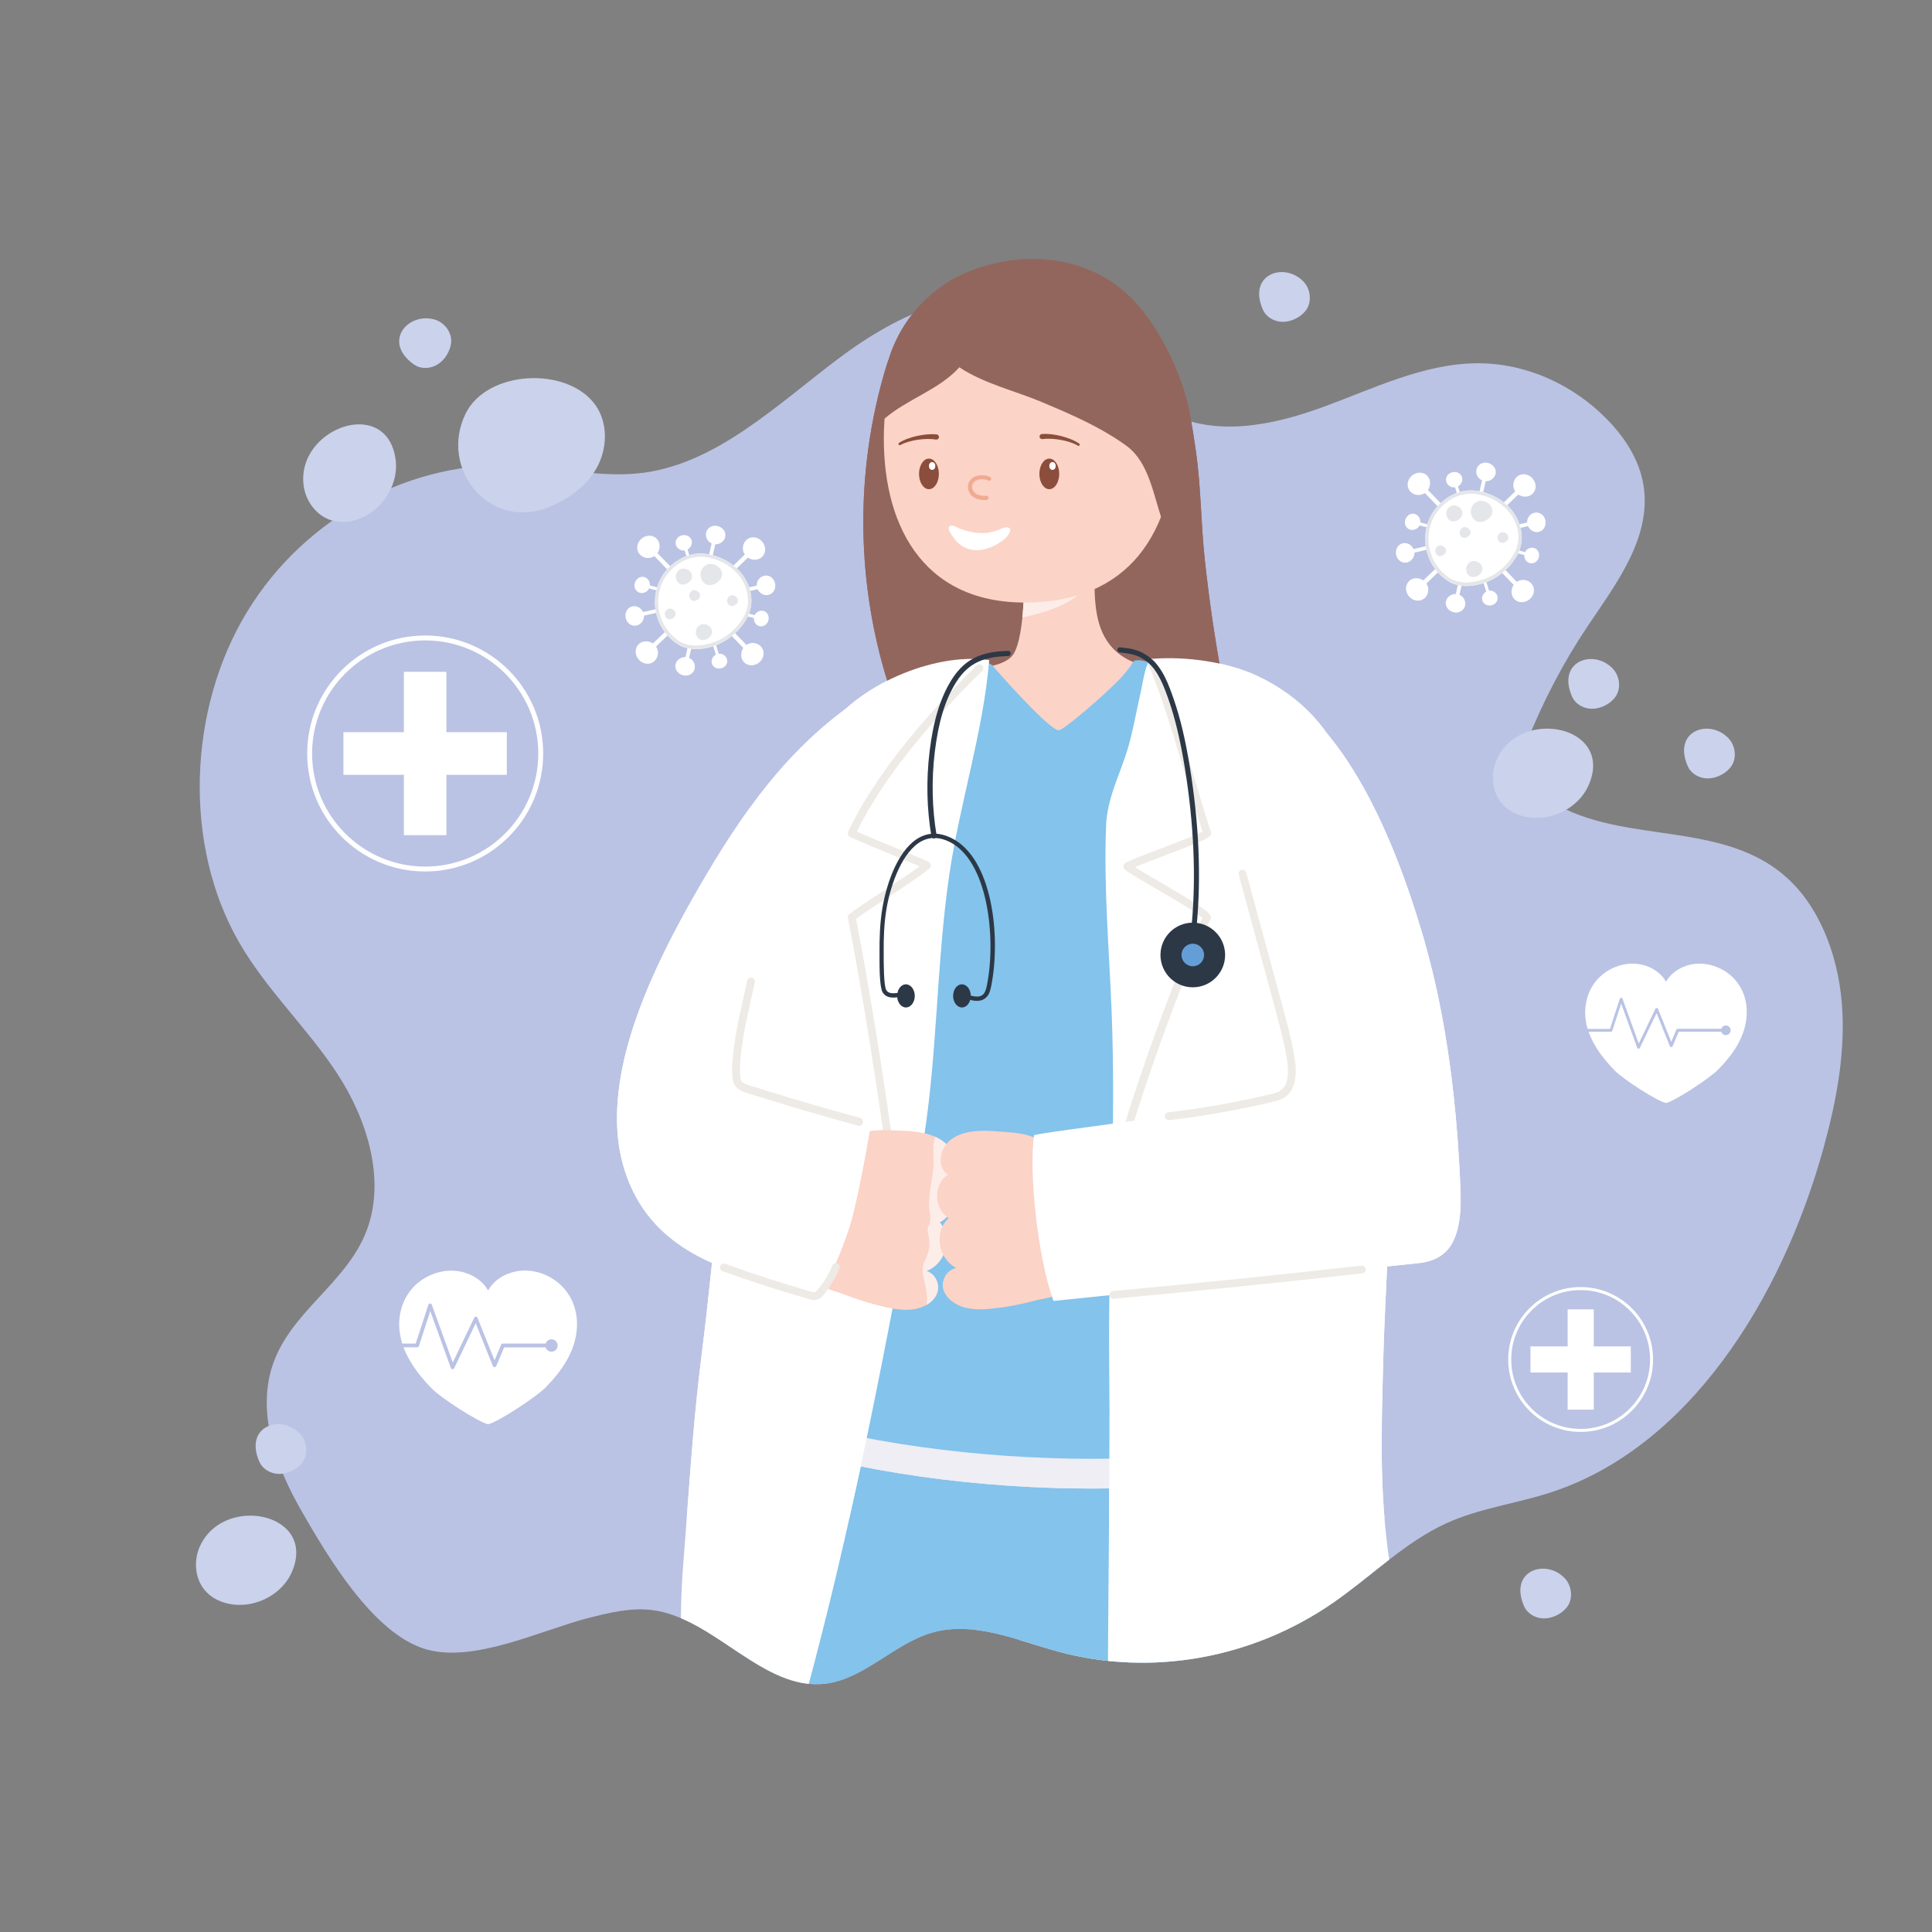 <?xml version="1.0" encoding="utf-8"?>
<!-- Generator: Adobe Illustrator 19.0.0, SVG Export Plug-In . SVG Version: 6.00 Build 0)  -->
<svg version="1.1" id="Capa_1" xmlns="http://www.w3.org/2000/svg" xmlns:xlink="http://www.w3.org/1999/xlink" x="0px" y="0px"
	 viewBox="0 0 2122 2122" style="enable-background:new 0 0 2122 2122;" xml:space="preserve">
<rect x="0" y="0" width="2122" height="2122" fill="#808080" stroke="none"/>
<style type="text/css">
	.st0{fill:#BAC3E4;}
	.st1{fill:#CAD2EC;}
	.st2{clip-path:url(#SVGID_2_);}
	.st3{fill:#93665D;}
	.st4{fill:#EEEAE5;}
	.st5{fill:#FBD3C7;}
	.st6{fill:#FDEDE8;}
	.st7{fill:#83C3EC;}
	.st8{fill:#EEEEF4;}
	.st9{fill:#FFFFFF;}
	.st10{fill:#2C3846;}
	.st11{fill:#649ED6;}
	.st12{fill:#F1AA91;}
	.st13{fill:#8B4E3C;}
	.st14{fill:none;stroke:#FFFFFF;stroke-width:5.394;stroke-linecap:round;stroke-linejoin:round;stroke-miterlimit:10;}
	.st15{fill:none;stroke:#FFFFFF;stroke-width:3.313;stroke-linecap:round;stroke-linejoin:round;stroke-miterlimit:10;}
	.st16{fill:none;stroke:#FFFFFF;stroke-width:4.774;stroke-linecap:round;stroke-linejoin:round;stroke-miterlimit:10;}
	.st17{fill:none;stroke:#FFFFFF;stroke-width:4.066;stroke-linecap:round;stroke-linejoin:round;stroke-miterlimit:10;}
	.st18{fill:none;stroke:#FFFFFF;stroke-width:3.256;stroke-linecap:round;stroke-linejoin:round;stroke-miterlimit:10;}
	.st19{fill:none;stroke:#FFFFFF;stroke-width:3.386;stroke-linecap:round;stroke-linejoin:round;stroke-miterlimit:10;}
	.st20{fill:#E4E6E9;}
</style>
<path class="st0" d="M330.3,1658c-26.8-46.9-48.2-104.9-31.3-157.3c19.1-59.4,80.5-90.1,103.2-147.8c22.3-56.9,0.8-124.2-32.1-174.2
	c-32.9-50-76.5-90.5-106.8-142.5c-62.8-107.8-56.7-258.1,8.2-364.4c64.9-106.3,182.3-166.2,296.8-160.7
	c46.4,2.3,92.7,14.3,138.8,8.1c80.2-10.8,145.6-73.8,212.6-124.5c67.1-50.7,153.1-91.6,226.6-54c51.3,26.3,84.5,85.7,135.8,112.2
	c53.1,27.4,115.4,14.4,170.9-5.8c55.5-20.3,110.6-47.7,169-48.1c52.8-0.4,105.4,22.5,144.2,62.7c18.5,19.2,34.4,43.3,38.9,71.2
	c9.2,57.3-29.9,108.1-61.1,154.5c-26.9,40.1-49.7,83.7-67.8,129.6c-3.5,9-7,18.8-5.1,28.4c1.9,10.1,9.2,17.7,16.7,23.7
	c77.7,63.1,195.7,27.2,271.9,92.4c38,32.5,58.6,86,63.2,139.4c4.5,53.4-5.6,107.1-19.6,158.4c-46.4,168.9-149.6,331.3-300.7,380.1
	c-37.8,12.2-77.7,17.1-114.1,33.7c-45.3,20.7-82.6,58.4-124.2,87.2c-88.7,61.4-199.4,81.2-300.7,54c-46.4-12.5-94-34.4-140.2-21
	c-41,11.9-74.1,50.5-116.2,55.9c-68.6,8.8-122.3-72.2-190.9-80.8c-23.7-3-47.5,3-70.7,8.9c-51.1,13.1-126.6,50.4-179.5,33.6
	C409.5,1793.2,360,1710.1,330.3,1658z"/>
<path class="st1" d="M399,466.3c-30.9-3-69.8,25.6-65.7,65.5c1.7,17,12.8,33.3,28.9,39.1c17.8,6.5,38.4-0.6,52.2-13.5
	c14.1-13.2,22.6-32.9,20.2-52.1C431.4,479.9,416.5,468,399,466.3z"/>
<path class="st1" d="M599.1,558.3c22.9-8.2,44.2-23,56.2-44.2c11.9-21.2,12.8-49.3-1.3-69.2c-30.6-42.9-119.2-38.7-142.7,9.6
	C482.4,514.1,536,581,599.1,558.3z"/>
<path class="st1" d="M477.1,350.9c-29.4-8.2-57.5,24.9-22.2,49.6c6.4,4.5,15.4,4.7,22.6,1.4c7.2-3.2,12.7-9.6,15.7-16.9
	c1.3-3.1,2.2-6.4,2.4-9.8C496,364.3,487.7,353.8,477.1,350.9z"/>
<path class="st1" d="M1734.4,811c-24.9-18.5-72.9-14.2-90.1,22.2c-7.3,15.5-6.2,35.1,4.5,48.4c11.9,14.7,33.2,19.3,51.7,15.4
	c18.9-4,36.3-16.5,44.2-34.2C1755.2,839.3,1748.5,821.5,1734.4,811z"/>
<path class="st1" d="M310,1675.4c-24.9-18.5-72.9-14.2-90.1,22.2c-7.3,15.5-6.2,35.1,4.5,48.4c11.9,14.7,33.2,19.3,51.7,15.4
	c18.9-4,36.3-16.5,44.2-34.2C330.8,1703.7,324.1,1685.9,310,1675.4z"/>
<path class="st1" d="M1898.5,810.9c-21-22.2-62.1-8.3-44.6,31c3.2,7.2,10.8,11.9,18.6,12.9c7.8,0.9,15.8-1.7,22.2-6.3
	c2.7-2,5.2-4.4,7.1-7.2C1907.8,832.1,1906.1,818.9,1898.5,810.9z"/>
<path class="st1" d="M1431.8,309.4c-21-22.2-62.1-8.3-44.6,31c3.2,7.2,10.8,11.9,18.6,12.9c7.8,0.9,15.8-1.7,22.2-6.3
	c2.7-2,5.2-4.4,7.1-7.2C1441,330.6,1439.3,317.4,1431.8,309.4z"/>
<path class="st1" d="M1718.7,1733.5c-21-22.2-62.1-8.3-44.6,31c3.2,7.2,10.8,11.9,18.6,12.9c7.8,0.9,15.8-1.7,22.2-6.3
	c2.7-2,5.2-4.4,7.1-7.2C1727.9,1754.8,1726.2,1741.5,1718.7,1733.5z"/>
<path class="st1" d="M329.6,1574.8c-21-22.2-62.1-8.3-44.6,31c3.2,7.2,10.8,11.9,18.6,12.9c7.8,0.9,15.8-1.7,22.2-6.3
	c2.7-2,5.2-4.4,7.1-7.2C338.8,1596,337.1,1582.8,329.6,1574.8z"/>
<path class="st1" d="M1771.4,734.4c-21-22.2-62.1-8.3-44.6,31c3.2,7.2,10.8,11.9,18.6,12.9c7.8,0.9,15.8-1.7,22.2-6.3
	c2.7-2,5.2-4.4,7.1-7.2C1780.7,755.6,1779,742.4,1771.4,734.4z"/>
<g>
	<defs>
		<path id="SVGID_1_" d="M330.3,1658c-26.8-46.9-48.2-104.9-31.3-157.3c19.1-59.4,80.5-90.1,103.2-147.8
			c22.3-56.9,0.8-124.2-32.1-174.2c-32.9-50-76.5-90.5-106.8-142.5c-62.8-107.8-56.7-258.1,8.2-364.4
			c64.9-106.3,182.3-166.2,296.8-160.7c46.4,2.3,92.7,14.3,138.8,8.1c80.2-10.8,145.6-73.8,212.6-124.5
			c67.1-50.7,153.1-91.6,226.6-54c51.3,26.3,84.5,85.7,135.8,112.2c53.1,27.4,115.4,14.4,170.9-5.8c55.5-20.3,110.6-47.7,169-48.1
			c52.8-0.4,105.4,22.5,144.2,62.7c18.5,19.2,34.4,43.3,38.9,71.2c9.2,57.3-29.9,108.1-61.1,154.5c-26.9,40.1-49.7,83.7-67.8,129.6
			c-3.5,9-7,18.8-5.1,28.4c1.9,10.1,9.2,17.7,16.7,23.7c77.7,63.1,195.7,27.2,271.9,92.4c38,32.5,58.6,86,63.2,139.4
			c4.5,53.4-5.6,107.1-19.6,158.4c-46.4,168.9-149.6,331.3-300.7,380.1c-37.8,12.2-77.7,17.1-114.1,33.7
			c-45.3,20.7-82.6,58.4-124.2,87.2c-88.7,61.4-199.4,81.2-300.7,54c-46.4-12.5-94-34.4-140.2-21c-41,11.9-74.1,50.5-116.2,55.9
			c-68.6,8.8-122.3-72.2-190.9-80.8c-23.7-3-47.5,3-70.7,8.9c-51.1,13.1-126.6,50.4-179.5,33.6C409.5,1793.2,360,1710.1,330.3,1658z
			"/>
	</defs>
	<clipPath id="SVGID_2_">
		<use xlink:href="#SVGID_1_"  style="overflow:visible;"/>
	</clipPath>
	<g class="st2">
		<g>
			<path class="st3" d="M973.5,402.1c6.8-22.3,27.8-37.4,48.8-47.4c14.4-6.8,29.7-12.1,45.5-13.6c14-1.3,28.1,0.2,42-1.5
				c13.3-1.6,26-6.2,38.9-9.6c17.4-4.6,35.3-7.5,53.3-7.5h19.4l9.5,3c11.6,3.7,25.8,24.9,33,34.3c10.1,13.1,18.9,27.3,26,42.2
				c14.3,30.1,18.9,61.1,23.6,93.5c5.7,39.5,5.5,80.5,9.9,120.4c4.5,41.2,10.4,82.3,17.8,123.1c0.6,3.3,1.2,6.5,1.8,9.8
				c0.9,4.9,1.7,10.5-1.5,14.3c-1.6,1.9-3.9,3-6.2,3.8c-14.2,5.3-25.1,0.2-38.8-0.9c-18-1.5-37.1,0.6-55.1,0.9
				c-35.9,0.6-71.8,1.1-107.7,1.7c-20.4,0.3-40.9,0.6-61.2-1.1c-31.4-2.7-62.6-10.3-94-7.4C939.9,645,938.2,518.1,973.5,402.1z"/>
		</g>
		<g>
			<path class="st4" d="M1262.2,2015.6c-10.9-95-28.8-188.8-65.3-276.7c-2.5-5.9-5.4-12.3-11.2-15c-9.4-4.6-20.2,2.9-27.3,10.5
				c-29.4,31.8-43.3,74.7-54.4,116.5c-6,22.6-12.9,86.8-19.8,164.6H1262.2z"/>
		</g>
		<g>
			<path class="st5" d="M1112.8,718.9c13.8-20,13.9-101.6,8.8-105.5l80.2-4.5c3,45.1-16.3,127.7,95.2,126.7c2,0,3.6,1.7,4.9,3.1
				c3.4,3.8,1.8,9.6-0.1,14.3c-15.3,36.8-61.7,95.6-98.9,109.9c-37.2,14.3-70.1,8.2-105.9-9.4c-23.1-11.3-37.3-53-55.3-71.2
				c-12.2-12.3-24.6-27-24.7-44.3C1041.2,734.4,1099,738.9,1112.8,718.9z"/>
		</g>
		<g>
			<g>
				<path class="st6" d="M1121.6,613.3l74.4-4.2c-0.2,10.4-0.6,20.7-1.1,31.1c0,0.5,0,0.9,0.1,1.4c-0.2,0.3-0.5,0.6-0.7,0.9
					c-7,10.8-20.3,19.1-32.7,24.2c-12.4,5.2-25.6,8.6-38.7,11.6C1125.9,649.1,1124.8,615.8,1121.6,613.3z"/>
			</g>
		</g>
		<g>
			<path class="st7" d="M1130.5,2015.6c10.6-75.8,20.9-145.2,26.6-172.2c13.4-63.8,27.1-127.5,41.3-190.8
				c10.4-46.5,21.1-93.1,32.2-138.1c6.4-25.9-10.1-51.8-36.2-57.1L848,1386.9c-10.4,69.7-18.4,136.1-26,202.8
				c-7.5,66.5-14.5,132.7-21.2,198.8c-6.6,66.1-12.9,132.1-19,198.3c-0.9,9.6-1.7,19.3-2.5,28.9H1130.5z"/>
		</g>
		<g>
			<path class="st7" d="M1524.1,2015.6c-11.3-210.9-16.9-422.4-26.5-633.2l-400.5,41.5l72.9,591.8H1524.1z"/>
		</g>
		<g>
			<g>
				<path class="st8" d="M812.9,1227.8c7.8-72.8,20.4-144.8,39.4-215.7c16.3-60.5,35.3-126.1,66-181c24.2-43.2,97.8-58.5,139.4-81.7
					c1.6-0.9,3.3,3,4.5,1.9c11.1-1.1,23.7-2.9,28.2,2.5c9.5,11.4,51,58.4,67,69.1c1.7,1.1,3.4,2.3,5.4,2.6
					c4.8,0.8,51.5-40.6,65.6-55.4c5.6-5.8,11.9-13.2,16-20.4c3.1-5.4,20.2,1.5,26.3,1.5c23,0.1,38.8-0.4,59.8,10.2
					c46.1,23.3,101.9,63.8,122.3,111.6c63.5,148,63.3,274.8,61,413.7c-0.2,14.2-12.8,307-18,308.6
					c-186.5,59.6-491.1,53.5-705.6-28.3c1,0,16.7-272.5,18.6-295.3C810,1257.1,811.4,1242.4,812.9,1227.8z"/>
			</g>
		</g>
		<g>
			<path class="st7" d="M812.9,1199.7c7.8-71.9,20.4-143.2,39.4-213.2c16.3-59.8,35.3-124.7,66-178.9
				c24.2-42.7,97.8-57.8,139.4-80.7c1.6-0.9,3.3,3,4.5,1.9c11.1-1.1,23.7-2.9,28.2,2.5c9.5,11.3,51,57.7,67,68.3
				c1.7,1.1,3.4,2.2,5.4,2.5c4.8,0.8,51.5-40.1,65.6-54.7c5.6-5.8,11.9-13,16-20.2c3.1-5.4,20.2,1.5,26.3,1.5
				c23,0.1,38.8-0.4,59.8,10c46.1,23,101.9,63.1,122.3,110.3c63.5,146.3,63.3,271.7,61,409c-0.2,14-12.8,303.5-18,305.1
				c-186.5,58.9-491.1,52.8-705.6-28c1,0,16.7-269.3,18.6-291.9C810,1228.6,811.4,1214.1,812.9,1199.7z"/>
		</g>
		<g>
			<path class="st9" d="M1218.2,1489.3c0.1,19.4,0.3,38.9,0.4,58.3c0,155.2-2.9,311.7-2.4,467.9h346.2
				c-9-101.9-17.1-185.3-33.2-280.5c-14.7-86.9-12.1-151.6-10.1-236.5c1.9-79.1,10.7-183.1,5.5-261.9c-2.2-34-4.5-68.1-6.7-102.1
				c-2.2-33.5-2.5-68.8-6.7-102.1c-8.3-64.8-14.1-122.9-31.9-181.5c-15-49.4-51.6-86.5-98.4-108.5c-33.7-15.8-79.6-21.6-114.5-18.8
				c-8,0.6-10.4,22.8-14,38.9c-4.2,18.4-8.6,43.3-14.2,61.4c-9.1,29.4-22.3,53-23.4,84c-2.5,67.8,3.3,133.6,6.1,202.1
				C1226.2,1244,1217.3,1355.4,1218.2,1489.3z"/>
		</g>
		<g>
			<path class="st9" d="M839.4,2015.6c46.3-143.3,82.1-290,112.8-437.3c21.5-102.9,40.6-206.3,59.4-309.7
				c18.3-100.9,16.1-206,31.1-308c11.7-79.7,37.1-155.7,43.8-235.5c-61.3-9-147.6,28.8-180.8,80.2c-23.4,36.3-35.3,78.6-48.1,119.4
				c-19.2,61.6-32.8,124.8-43.1,188.5c-20.2,124.6-28.2,250.8-44,376c-10.1,79.8-14.2,155.9-20.2,230.4c-4.7,57.8-0.9,114.4-6,171.8
				c-3.6,41.2-6.5,82.7-7.8,124.3H839.4z"/>
		</g>
		<g>
			<path class="st4" d="M987.1,1350.2c-2.2,0-4-1.6-4.2-3.8c-12.2-117.3-39.6-278.2-51.6-338.2c-0.3-1.6,0.3-3.2,1.5-4.2
				c6.2-4.9,20.5-14.3,35.7-24.3c15.2-10,32-21.1,41.6-28.2c-6.8-2.9-17.4-7.3-28.3-11.8c-18.7-7.7-40-16.5-48.2-20.5
				c-2.1-1-3-3.5-2-5.6c32.3-68.8,94.7-137.4,141.3-182.8c1.7-1.6,4.4-1.6,6,0.1c1.6,1.7,1.6,4.4-0.1,6
				c-45.2,44.1-105.4,110.1-137.7,176.5c9.7,4.4,27.7,11.8,43.9,18.5c16.1,6.6,30,12.4,35,14.8c1.3,0.6,2.2,1.8,2.4,3.2
				c0.2,1.4-0.3,2.8-1.4,3.8c-7.6,6.7-28.1,20.2-47.8,33.2c-13.5,8.9-26.3,17.3-33,22.3c12.3,62.1,39.2,220.5,51.2,336.4
				c0.2,2.3-1.5,4.4-3.8,4.7C987.3,1350.2,987.2,1350.2,987.1,1350.2z"/>
		</g>
		<g>
			<path class="st4" d="M1218.3,1325c-0.2,0-0.4,0-0.7-0.1c-2.3-0.4-3.9-2.5-3.6-4.9c12-76.9,79.3-257.3,106.6-311.9
				c-7.7-6.8-31-20.4-50.1-31.5c-15.7-9.2-29.3-17.1-35-21.5c-1-0.8-1.7-2.1-1.6-3.4c0-1.3,0.6-2.6,1.7-3.4
				c3.5-2.6,16.4-7.6,39-16.2c17.3-6.6,38.3-14.5,46.2-18.7c-7-21.9-13.3-43.3-19.5-64c-12.9-43.5-25.1-84.5-40.2-120.1
				c-0.9-2.2,0.1-4.7,2.2-5.6c2.2-0.9,4.7,0.1,5.6,2.3c15.3,36,27.6,77.3,40.6,121c6.4,21.7,13.1,44.1,20.5,67
				c0.6,1.7,0,3.6-1.5,4.7c-5.2,4-23.5,11.1-50.8,21.5c-10.9,4.1-23.7,9-31.1,12.2c6.8,4.4,17.3,10.5,28.3,16.9
				c28.5,16.6,49,28.8,54.3,35.4c1.1,1.3,1.2,3.1,0.5,4.6c-26.3,50.9-95.5,237.3-107.2,312.1C1222.2,1323.5,1220.4,1325,1218.3,1325
				z"/>
		</g>
		<g>
			<path class="st5" d="M1289.5,464.3c4.3-2.4,9.8,0,12.7,4.4c2.9,4.4,3.7,10.2,3.6,15.8c-0.1,11.5-3.6,23-9.7,32.2
				c-3,4.6-6.8,8.7-11.6,10.5c-0.3,0.1-0.7,0.2-0.9,0c-0.2-0.2-0.2-0.5-0.2-0.8c0.3-13.7,0.6-27.3,0.9-41L1289.5,464.3z"/>
		</g>
		<g>
			<path class="st5" d="M970.9,471.9c-3.1,102.2,41,189.9,154.6,189.9c116.1,0,162.7-78.1,165.7-180.3
				c3.1-102.2-66.2-187.2-154.6-189.9C1048.1,289,973.9,369.7,970.9,471.9z"/>
		</g>
		<g>
			<path class="st3" d="M1179.2,456.8c20.4,9.4,40.4,20,58.1,32.9c24.9,18.2,29.5,54.6,39.3,81.9c4-8.4,7.8-16.9,12-25.1
				c3.1-6.1,4.8-13.7,8.4-19.4c5.1-8.1,8.7-17.2,10.5-26.7c4.8-26.4-0.7-54.1-9.4-78.8c-13.8-39.5-38.5-84.6-73.5-109.5
				c-45.2-32.2-103.5-34.5-154.4-16.3c-6.6,2.3-12.9,5.1-19.1,8.3c-55.9,29.1-90,92.8-79.5,155.7c25.2-21.8,59.9-31.6,82.1-56.4
				c26.5,17.7,60,25.5,89.4,37.7C1154.9,446.1,1167.1,451.2,1179.2,456.8z"/>
		</g>
		<g>
			<g>
				<path class="st10" d="M985.5,1091.8c-0.9,6.9,2.7,13.4,8,14.6c5.3,1.1,10.2-3.6,11.1-10.5c0.9-6.9-2.7-13.4-8-14.6
					S986.4,1084.8,985.5,1091.8z"/>
			</g>
			<g>
				<path class="st10" d="M1047,1091.8c-0.9,6.9,2.7,13.4,8,14.6c5.3,1.1,10.2-3.6,11.1-10.5c0.9-6.9-2.7-13.4-8-14.6
					C1052.8,1080.1,1047.8,1084.8,1047,1091.8z"/>
			</g>
			<g>
				<path class="st10" d="M1311.8,1018.7c-0.1,0-0.2,0-0.3,0c-1.6-0.1-2.7-1.5-2.6-3.1c4.9-52.7,2.4-110.5-7.5-172
					c-4.9-30.1-10.5-53.7-17.6-74.3c-4.8-13.7-11.3-32.5-24-42.5c-9.6-7.6-17.3-8.8-30.1-10.2c-1.6-0.2-2.7-1.6-2.5-3.1
					c0.2-1.6,1.6-2.7,3.1-2.5c12,1.3,21.6,2.4,32.9,11.4c14,11.1,20.8,30.7,25.8,45.1c7.3,20.9,13,44.9,17.9,75.2
					c10,61.9,12.5,120.2,7.5,173.4C1314.4,1017.6,1313.2,1018.7,1311.8,1018.7z"/>
			</g>
			<g>
				<path class="st10" d="M1025.8,920.9c-1.4,0-2.6-1-2.8-2.4c-5.1-30.2-5.8-61.5-2-93.1c4.1-34,11.8-59.1,24.3-79
					c15.8-25.1,36.1-30.8,61.9-31.5c1.7-0.1,2.9,1.2,2.9,2.8c0,1.6-1.2,2.9-2.8,2.9c-24.6,0.7-42.7,5.8-57.2,28.8
					c-12,19.1-19.4,43.5-23.4,76.6c-3.7,31-3,61.8,2,91.5c0.3,1.5-0.8,3-2.3,3.3C1026.2,920.9,1026,920.9,1025.8,920.9z"/>
			</g>
			<g>
				<circle class="st10" cx="1310.1" cy="1048.9" r="35.5"/>
			</g>
			<g>
				<circle class="st11" cx="1310.1" cy="1048.9" r="12.4"/>
			</g>
			<g>
				<path class="st10" d="M1073,1099.3c-3.6,0-6.9-0.9-9-1.5c-1.2-0.3-2-1.6-1.6-2.9c0.3-1.2,1.6-2,2.9-1.6
					c8.4,2.3,12.9,1.6,15.7-2.5c1.6-2.3,2.4-5.8,3-8.8c10.3-51.2,1.4-136.7-41.4-157.5c-10.8-5.2-20.9-5.5-30-0.8
					c-21.2,10.9-34.2,46.9-38.9,74.3c-2.8,16.6-3.2,33.3-3.1,46l0,3.3c0,8.8-0.1,35.7,2.9,40.3c2.5,3.8,6.8,3.6,12.6,3l0.9-0.1
					c1.2-0.1,2.4,0.8,2.6,2.1c0.1,1.3-0.8,2.4-2.1,2.6l-0.9,0.1c-5.4,0.6-12.8,1.4-17-5.1c-3.3-5.1-3.7-23.6-3.6-42.9l0-3.3
					c0-12.9,0.3-29.8,3.2-46.8c5.1-29.9,18.6-66,41.3-77.7c10.5-5.4,22-5.1,34.2,0.8c45.5,22.1,54.8,108.6,44,162.6
					c-0.7,3.5-1.6,7.5-3.7,10.5C1081.7,1098,1077.2,1099.3,1073,1099.3z"/>
			</g>
		</g>
		<g>
			<g>
				<path class="st12" d="M1081.3,549.2c-9,0-15.4-3.7-17.5-10.4c-1.1-3.4-0.9-6.6,0.6-9.5c1.6-3.1,4.7-5.5,8.6-6.6
					c4.5-1.3,9.6-0.9,14.4,1.2c1.1,0.5,1.6,1.8,1.1,2.9c-0.5,1.1-1.8,1.6-2.9,1.1c-3.8-1.7-7.8-2-11.3-1c-2.7,0.8-4.8,2.4-5.9,4.4
					c-0.9,1.8-1.1,3.8-0.3,6c2.3,7.3,11.5,7.5,15.3,7.3c1.2-0.1,2.3,0.9,2.4,2.1c0.1,1.2-0.9,2.3-2.1,2.4
					C1082.8,549.2,1082,549.2,1081.3,549.2z"/>
			</g>
			<g>
				<g>
					<ellipse class="st13" cx="1152.5" cy="520.5" rx="10.9" ry="16.8"/>
				</g>
				<g>
					<ellipse class="st9" cx="1156" cy="511.8" rx="3.5" ry="4.3"/>
				</g>
			</g>
			<g>
				<g>
					<ellipse class="st13" cx="1020.3" cy="520.5" rx="10.9" ry="16.8"/>
				</g>
				<g>
					<ellipse class="st9" cx="1023.8" cy="511.8" rx="3.5" ry="4.3"/>
				</g>
			</g>
			<g>
				<path class="st13" d="M1027.8,482.8c-6.3-1.1-13.2-0.7-19.8,0.2c-6.6,1-13.3,2.7-19.1,5.8l0,0c-0.7,0.4-1.5,0.1-1.9-0.6
					c-0.3-0.6-0.1-1.4,0.5-1.8c6.1-3.9,12.9-6,19.8-7.6c6.9-1.4,14-2.4,21.4-1.7c1.6,0.1,2.7,1.5,2.6,3.1c-0.1,1.6-1.5,2.7-3.1,2.6
					C1028,482.8,1027.9,482.8,1027.8,482.8L1027.8,482.8z"/>
			</g>
			<g>
				<path class="st13" d="M1144.4,476.7c7.4-0.5,14.4,0.6,21.3,2.3c6.8,1.8,13.6,4.1,19.6,8.2c0.6,0.4,0.8,1.3,0.4,1.9
					c-0.4,0.6-1.2,0.8-1.8,0.4l0,0c-5.7-3.3-12.4-5.2-19-6.4c-6.6-1.1-13.5-1.7-19.8-0.8l-0.1,0c-1.6,0.2-3-0.9-3.2-2.4
					c-0.2-1.6,0.9-3,2.4-3.2C1144.2,476.7,1144.3,476.7,1144.4,476.7z"/>
			</g>
			<g>
				<path class="st9" d="M1048.1,577.8c-1.7-0.8-4-0.9-5.3,0.4c-1.3,1.4-0.7,3.6,0.1,5.3c5.8,11.1,14.2,19.2,26.4,20.6
					c12.1,1.4,27-5.1,35.4-13.4c2.1-2,6.5-7.6,4.3-10.2c-2.8-3.4-10.1,0.7-12.3,1.5C1080.8,588.2,1063.5,585.5,1048.1,577.8z"/>
			</g>
		</g>
		<g>
			<path class="st5" d="M990.6,1241.9c16.8,0.5,34.9,2.8,47.3,13.4c12.4,10.6,14.7,31.9,0.4,39.9c14.6,13,11.3,38.5-6.2,47.3
				c14.6,16.9,6.8,45.4-14.6,53.5c10.5,3.2,15.4,15.6,11.5,25c-3.8,9.3-14.3,15.3-25.1,17c-10.8,1.7-21.9-0.2-32.6-2.6
				c-14.8-3.4-29.3-7.9-43.4-13.4c-9.9-3.9-21.8-5.7-29.3-13.4c-9.1-9.3-4.5-20.2-2.4-31.2c4.8-25.3,12.4-49.6,21-73.9
				c6.2-17.6,6.3-41,21.8-54.3C951.4,1238.7,975.1,1241.5,990.6,1241.9z"/>
		</g>
		<g>
			<g>
				<path class="st6" d="M1014.8,1404.8c-1.6-7.1-2.2-12.9,0.8-19.7c3.2-7,5.7-13.4,5.2-21.3c-0.3-4.5-1.6-8.8-1.9-13.3
					c-0.2-4.3,2.7-6.7,2.9-11c0.3-5.1-1.4-10.7-1.4-15.9c0-4.9,0.4-9.7,1-14.6c1.2-9.7,3.5-19.5,3.9-29.3
					c0.4-10.7-1.6-20.9,1.8-31.1c3.9,1.7,7.5,3.9,10.8,6.7c12.4,10.6,14.7,31.9,0.4,39.9c14.6,13,11.3,38.5-6.2,47.3
					c14.6,16.9,6.8,45.4-14.6,53.5c10.5,3.2,15.4,15.6,11.5,25c-2.1,5.1-6.2,9.2-11.3,12.2
					C1019.2,1424.1,1016.9,1414.5,1014.8,1404.8z"/>
			</g>
		</g>
		<g>
			<path class="st5" d="M1094.4,1242.6c-16.8-1.4-35-1.1-48.5,8c-13.5,9.1-18.2,30.1-4.9,39.6c-16,11.3-15.5,36.9,0.9,47.7
				c-16.4,15.2-11.9,44.3,8.5,54.8c-10.8,2-17,13.8-14.3,23.5c2.8,9.7,12.5,16.8,23,19.8c10.5,2.9,21.8,2.3,32.7,1.1
				c15.1-1.7,30-4.5,44.6-8.5c10.3-2.8,22.3-3.2,30.6-10c10-8.2,6.8-19.5,5.9-30.7c-1.9-25.7-6.7-50.7-12.6-75.8
				c-4.2-18.2-1.6-41.4-15.6-56.4C1133.6,1243.8,1109.8,1243.9,1094.4,1242.6z"/>
		</g>
		<g>
			<path class="st9" d="M1390.7,750.7c87,41.9,140.4,170.9,170.3,270.8c17.8,59.2,28.9,120.3,35.6,181.7c3.4,31.2,5.7,62.5,7.1,93.8
				c1,20.9,1.9,44.6-6.6,64.2c-7.4,17.1-21.7,24.4-39.5,26.2c-133.5,13.8-267,27.6-400.5,41.5c-17.1-46.5-27.2-140.5-21.4-181.9
				c0.4-3,250.4-31.7,273.2-44.5c2.9-1.7,5.9-3.6,7.6-6.5c2.6-4.4,1.3-9.9,0.4-15c-13-78-32.5-154-52.9-223.6"/>
		</g>
		<g>
			<path class="st9" d="M956.8,1233.8c-21.3-6.9-126-27.2-146.2-44c-9.1-7.6,9.8-98.5,14.1-118.2c8.5-38.8,17.5-86.4,28-124.7
				c8-29.2,13.5-54.1,24.9-82c11.1-27.1,32.5-58.7,51.6-86.6C854,833.6,804.3,909.9,760,988.2c-41.5,73.5-90.4,174.1-81.2,262
				c3.4,32.6,15.7,64.6,37,89.6c22.3,26.2,53.3,43.7,85.8,54.9c15.8,5.5,71.8,21.9,91.7,25.6c15.3,2.8,39.7-70.8,42.1-80.2
				C945.7,1301.1,956.8,1233.8,956.8,1233.8z"/>
		</g>
		<g>
			<path class="st4" d="M943.6,1236.6c-0.4,0-0.8,0-1.1-0.2c-39.3-10.7-78.9-22.4-117.8-34.6l-1.6-0.5c-5.4-1.6-12.8-3.9-16.1-9.3
				c-3.8-6.2-2.8-22.5-2.8-22.7c2-26.8,7-49.5,12.4-73.5c1.3-6,2.7-12.2,4.1-18.6c0.5-2.3,2.8-3.8,5-3.3c2.3,0.5,3.8,2.8,3.3,5
				c-1.4,6.4-2.7,12.6-4.1,18.6c-5.5,24.7-10.3,46.1-12.2,72.2c-0.4,6.1,0.2,15.4,1.5,17.6c1.6,2.7,7.2,4.4,11.3,5.6l1.7,0.5
				c38.7,12.2,78.2,23.8,117.5,34.5c2.3,0.6,3.6,3,3,5.2C947.2,1235.3,945.5,1236.6,943.6,1236.6z"/>
		</g>
		<g>
			<path class="st4" d="M894.2,1427.8c-2.3,0-4.4-0.6-5.9-1c-31.8-9.1-63.6-19.4-94.7-30.7c-2.2-0.8-3.3-3.2-2.5-5.5
				c0.8-2.2,3.2-3.3,5.5-2.5c30.9,11.2,62.5,21.5,94.1,30.5c1.4,0.4,3.4,1,4.5,0.6c0.9-0.3,1.9-1.5,2.8-2.5c6.7-8,12.2-17,16.2-26.7
				c0.9-2.2,3.4-3.2,5.6-2.3c2.2,0.9,3.2,3.4,2.3,5.6c-4.4,10.5-10.3,20.2-17.5,28.9c-1.6,2-3.6,4.1-6.6,5.1
				C896.6,1427.6,895.4,1427.8,894.2,1427.8z"/>
		</g>
		<g>
			<path class="st4" d="M1222.9,1426.5c-2.2,0-4-1.7-4.2-3.9c-0.2-2.3,1.5-4.4,3.8-4.6c90.6-8.3,182.4-17.7,272.8-27.9
				c2.4-0.3,4.4,1.4,4.7,3.8c0.3,2.3-1.4,4.4-3.8,4.7c-90.5,10.1-182.3,19.5-273,27.9C1223.1,1426.5,1223,1426.5,1222.9,1426.5z"/>
		</g>
		<g>
			<path class="st4" d="M1283.6,1230.2c-2.1,0-4-1.6-4.2-3.8c-0.3-2.3,1.4-4.4,3.7-4.7c37.9-4.4,75.8-11.1,112.9-20
				c3.3-0.8,7.1-1.7,10-3.5c9.6-6.1,9.5-21.1,7.8-32.6c-3-19.6-8.2-39-13.3-57.8l-39.9-147.1c-0.6-2.3,0.7-4.6,3-5.2
				c2.2-0.6,4.6,0.7,5.2,3l39.9,147.1c5.2,19,10.5,38.7,13.5,58.8c3,20.1-1,34.3-11.6,41.1c-4.1,2.6-8.8,3.7-12.6,4.6
				c-37.4,9-75.7,15.7-113.9,20.2C1283.9,1230.2,1283.8,1230.2,1283.6,1230.2z"/>
		</g>
	</g>
</g>
<g>
	<circle class="st14" cx="467" cy="827.6" r="126.9"/>
	<polygon class="st9" points="556.7,804.2 490.3,804.2 490.3,737.9 443.6,737.9 443.6,804.2 377.2,804.2 377.2,851 443.6,851 
		443.6,917.3 490.3,917.3 490.3,851 556.7,851 	"/>
</g>
<g>
	<circle class="st15" cx="1736.1" cy="1493.2" r="77.9"/>
	<polygon class="st9" points="1791.2,1478.8 1750.5,1478.8 1750.5,1438.1 1721.8,1438.1 1721.8,1478.8 1681,1478.8 1681,1507.5 
		1721.8,1507.5 1721.8,1548.3 1750.5,1548.3 1750.5,1507.5 1791.2,1507.5 	"/>
</g>
<path class="st9" d="M620,1415.7c-10.3-12.2-27-20.4-44.2-20.2c-16.5,0.2-32.7,8.8-39.7,22c-3.5-6.6-9.3-12-16.3-15.8
	c-7-3.8-15.2-6-23.4-6.1c-17.2-0.2-33.9,8-44.2,20.2c-10.3,12.2-14.7,28-13.6,43.2c0.4,5.3,1.4,10.5,2.9,15.6
	c0.1,0.4,0.2,0.7,0.3,1.1h14.8l13.9-42.6c0.3-0.8,1-1.4,1.9-1.4h0c0.9,0,1.6,0.5,1.9,1.4l23,63.4l23.5-49.1c0.3-0.7,1.1-1.2,1.9-1.2
	c0.8,0,1.5,0.5,1.8,1.3l18.7,46.6l7.2-17.1c0.3-0.8,1.1-1.3,1.9-1.3h47c0.9-2.7,3.4-4.7,6.4-4.7c3.7,0,6.8,3,6.8,6.8
	c0,3.8-3,6.8-6.8,6.8c-3,0-5.6-2-6.4-4.7h-45.6l-8.6,20.4c-0.3,0.8-1.1,1.3-1.9,1.3h0c-0.8,0-1.6-0.5-1.9-1.3l-18.8-46.9l-23.6,49.3
	c-0.3,0.7-1.1,1.2-1.9,1.2H497c-0.8,0-1.6-0.6-1.8-1.4l-22.6-62.4l-12.5,38.3c-0.3,0.9-1.1,1.4-2,1.4h-14.9
	c6.4,17.1,18.4,32.4,31.2,45.4c10.1,10.3,50.9,36.8,61.7,39.1c5.4-1.1,18.7-8.7,31.8-17.2c13.2-8.5,26.2-18,31.3-23.2
	c17.8-18.1,32.6-39.1,34.4-64.9C634.7,1443.6,630.4,1427.9,620,1415.7z"/>
<path class="st9" d="M1906.2,1076.7c-9.4-11.1-24.6-18.5-40.2-18.3c-14.9,0.2-29.7,8-36.1,20c-3.2-6-8.5-10.9-14.8-14.4
	c-6.4-3.5-13.8-5.5-21.3-5.6c-15.6-0.2-30.8,7.2-40.2,18.3c-9.4,11.1-13.3,25.4-12.4,39.3c0.3,4.9,1.2,9.6,2.6,14.1h24.5l10.8-33.1
	c0.2-0.7,0.8-1.1,1.5-1.1h0c0.7,0,1.3,0.4,1.5,1.1l17.8,49.2l18.3-38.2c0.3-0.6,0.9-0.9,1.5-0.9c0.6,0,1.2,0.4,1.4,1l14.5,36.2
	l5.6-13.3c0.3-0.6,0.8-1,1.5-1h47.9c0.7-2.1,2.6-3.7,5-3.7c2.9,0,5.3,2.4,5.3,5.3c0,2.9-2.4,5.3-5.3,5.3c-2.4,0-4.3-1.5-5-3.7h-46.8
	l-6.7,15.9c-0.3,0.6-0.8,1-1.5,1h0c-0.6,0-1.2-0.4-1.5-1l-14.6-36.4l-18.4,38.3c-0.3,0.6-0.8,0.9-1.4,0.9h-0.1
	c-0.7,0-1.2-0.4-1.4-1.1l-17.6-48.5l-9.7,29.8c-0.2,0.7-0.8,1.1-1.5,1.1h-24.6c5.6,16.2,16.9,30.5,28.9,42.8
	c9.2,9.4,46.2,33.4,56.1,35.5c4.9-1,17-7.9,28.9-15.6c11.9-7.7,23.8-16.4,28.4-21.1c16.1-16.5,29.7-35.5,31.3-59
	C1919.5,1102.1,1915.6,1087.7,1906.2,1076.7z"/>
<g>
	<g>
		<line class="st16" x1="1589.3" y1="563.3" x2="1566.8" y2="540"/>
		<path class="st9" d="M1567.6,522.6c4.7,4.9,4,13.5-1.6,18.2c-8.1,6.6-20.3,1.1-19.9-9c0.3-8,8.5-14.1,16.1-12.3
			C1564.4,520,1566.2,521.1,1567.6,522.6z"/>
	</g>
	<g>
		<line class="st16" x1="1641.7" y1="617.3" x2="1664.1" y2="640.6"/>
		<path class="st9" d="M1663.3,658c-4.7-4.9-4-13.5,1.6-18.2c8.1-6.6,20.3-1.1,19.9,9c-0.3,8-8.5,14.1-16.1,12.3
			C1666.5,660.6,1664.7,659.5,1663.3,658z"/>
	</g>
	<g>
		<line class="st16" x1="1642.5" y1="564.1" x2="1665.7" y2="541.6"/>
		<path class="st9" d="M1683.2,542.4c-4.9,4.7-13.5,4-18.2-1.6c-6.6-8.1-1.1-20.3,9-19.9c8,0.3,14.1,8.5,12.3,16.1
			C1685.8,539.2,1684.6,541,1683.2,542.4z"/>
	</g>
	<g>
		<line class="st16" x1="1588.5" y1="616.5" x2="1565.2" y2="639"/>
		<path class="st9" d="M1547.7,638.2c4.9-4.7,13.5-4,18.2,1.6c6.6,8.1,1.1,20.3-9,19.9c-8-0.3-14.1-8.5-12.3-16.1
			C1545.2,641.4,1546.3,639.6,1547.7,638.2z"/>
	</g>
	<g>
		<line class="st17" x1="1623.6" y1="555.1" x2="1629.8" y2="528.2"/>
		<path class="st9" d="M1642.6,520.7c-1.4,5.6-7.8,9.2-13.7,7.3c-8.5-2.7-10.2-14-2.8-18.4c5.8-3.5,14.1-0.4,16.2,5.8
			C1643,517.2,1643,519,1642.6,520.7z"/>
	</g>
	<g>
		<line class="st17" x1="1607.2" y1="625.8" x2="1601" y2="652.7"/>
		<path class="st9" d="M1588.2,660.2c1.4-5.6,7.8-9.2,13.7-7.3c8.5,2.7,10.2,14,2.8,18.4c-5.8,3.5-14.1,0.4-16.2-5.8
			C1587.8,663.7,1587.8,661.9,1588.2,660.2z"/>
	</g>
	<g>
		<line class="st17" x1="1650.8" y1="582.2" x2="1677.6" y2="575.9"/>
		<path class="st9" d="M1690,584.2c-5.7,1.3-11.6-3-12.6-9.1c-1.3-8.8,8.1-15.3,15.3-10.6c5.7,3.7,6.6,12.4,1.9,17.2
			C1693.3,583,1691.7,583.8,1690,584.2z"/>
	</g>
	<g>
		<line class="st17" x1="1580" y1="598.7" x2="1553.2" y2="605"/>
		<path class="st9" d="M1540.8,596.7c5.7-1.3,11.6,3,12.6,9.1c1.3,8.8-8.1,15.3-15.3,10.6c-5.7-3.7-6.6-12.4-1.9-17.2
			C1537.5,597.9,1539.1,597.1,1540.8,596.7z"/>
	</g>
	<g>
		<line class="st18" x1="1653.1" y1="602.2" x2="1674.4" y2="608"/>
		<path class="st9" d="M1680.1,618.5c-4.5-1.3-7.1-6.5-5.4-11.2c2.4-6.7,11.5-7.8,14.8-1.7c2.6,4.8-0.1,11.3-5.1,12.8
			C1682.8,618.8,1681.4,618.8,1680.1,618.5z"/>
	</g>
	<g>
		<line class="st19" x1="1581.9" y1="581.4" x2="1559.7" y2="575.5"/>
		<path class="st9" d="M1553.9,564.5c4.6,1.3,7.4,6.8,5.6,11.6c-2.5,7-12,8.1-15.4,1.8c-2.7-4.9,0.1-11.7,5.3-13.3
			C1551,564.1,1552.5,564.2,1553.9,564.5z"/>
	</g>
	<g>
		<line class="st18" x1="1627.3" y1="628.1" x2="1633.9" y2="649.1"/>
		<path class="st9" d="M1628.1,659.5c-1.3-4.4,1.7-9.5,6.5-10.6c6.9-1.6,12.7,5.5,9.4,11.6c-2.6,4.8-9.5,6-13.6,2.6
			C1629.3,662.1,1628.5,660.8,1628.1,659.5z"/>
	</g>
	<g>
		<line class="st19" x1="1606.6" y1="556.8" x2="1599.8" y2="534.9"/>
		<path class="st9" d="M1605.8,524.1c1.4,4.6-1.7,9.9-6.8,11c-7.2,1.7-13.2-5.8-9.8-12c2.7-5,9.9-6.2,14.1-2.7
			C1604.6,521.5,1605.4,522.7,1605.8,524.1z"/>
	</g>
	<path class="st9" d="M1632.4,541.5c-3-1-6-1.7-9.1-2.2c-15.3-2.6-29.6,2.7-40.9,13.2c-25,22.9-22.4,65.8,7.8,85.6
		c13.3,8.7,31.9,6.1,46.1-0.3c13-5.9,24.4-16.8,30.9-29.5c6.4-12.8,5.2-27.6-1.7-40.2C1658.6,555.2,1646.2,546,1632.4,541.5z"/>
	<path class="st20" d="M1583.9,556c0.3-0.3,0.6-0.6,0.9-0.9c11.2-10.3,24.3-14.5,37.9-12.3c2.9,0.5,5.8,1.2,8.6,2.1
		c13.6,4.4,24.9,13.4,31,24.7c6.6,12.2,7.2,25.7,1.6,36.8c-2.9,5.8-7.1,11.4-12,16.1c-5.1,4.9-11,9-17.1,11.7
		c-12.5,5.6-30.2,8.7-42.7,0.6c-13-8.5-21.4-22.4-22.9-38.1C1567.8,581.3,1573.2,566.4,1583.9,556 M1581.4,553.4
		c-23.9,23.1-21,65.2,8.8,84.6c13.3,8.7,31.9,6.1,46.1-0.3c6.6-3,12.8-7.3,18.2-12.4c5.2-5,9.5-10.8,12.7-17.1
		c6.4-12.8,5.2-27.6-1.7-40.2c-6.9-12.7-19.4-21.9-33.1-26.4c-3-1-6-1.7-9.1-2.2c-15.3-2.6-29.6,2.7-40.9,13.2
		C1582.1,552.8,1581.8,553.1,1581.4,553.4L1581.4,553.4z"/>
	<path class="st20" d="M1599.7,555.6c-0.5-0.2-1-0.3-1.5-0.4c-2.6-0.4-5,0.5-6.9,2.2c-4.2,3.9-3.8,11.1,1.3,14.4
		c2.2,1.5,5.4,1,7.8-0.1c2.2-1,4.1-2.8,5.2-5c1.1-2.2,0.9-4.6-0.3-6.8C1604.1,557.9,1602,556.4,1599.7,555.6z"/>
	<path class="st20" d="M1621.6,616.7c-0.5-0.2-1-0.3-1.5-0.4c-2.6-0.4-5,0.5-6.9,2.2c-4.2,3.9-3.8,11.1,1.3,14.4
		c2.2,1.5,5.4,1,7.8-0.1c2.2-1,4.1-2.8,5.2-5c1.1-2.2,0.9-4.6-0.3-6.8C1626,619,1623.9,617.4,1621.6,616.7z"/>
	<path class="st20" d="M1652.3,584.9c-0.3-0.1-0.7-0.2-1-0.3c-1.7-0.3-3.3,0.3-4.6,1.5c-2.8,2.6-2.5,7.4,0.9,9.6
		c1.5,1,3.6,0.7,5.2,0c1.5-0.7,2.7-1.9,3.5-3.3c0.7-1.4,0.6-3.1-0.2-4.5C1655.2,586.4,1653.9,585.4,1652.3,584.9z"/>
	<path class="st20" d="M1583.9,599.4c-0.3-0.1-0.7-0.2-1-0.3c-1.7-0.3-3.3,0.3-4.6,1.5c-2.8,2.6-2.5,7.4,0.9,9.6
		c1.5,1,3.6,0.7,5.2,0c1.5-0.7,2.7-1.9,3.5-3.3c0.7-1.4,0.6-3.1-0.2-4.5C1586.8,601,1585.4,599.9,1583.9,599.4z"/>
	<path class="st20" d="M1610.7,579.3c-0.3-0.1-0.7-0.2-1-0.3c-1.7-0.3-3.3,0.3-4.6,1.5c-2.8,2.6-2.5,7.4,0.9,9.6
		c1.5,1,3.6,0.7,5.2,0c1.5-0.7,2.7-1.9,3.5-3.3c0.7-1.4,0.6-3.1-0.2-4.5C1613.6,580.8,1612.2,579.8,1610.7,579.3z"/>
	<path class="st20" d="M1630.4,550.7c-0.7-0.2-1.3-0.4-2-0.5c-3.4-0.6-6.6,0.6-9.1,2.9c-5.6,5.1-5,14.7,1.7,19
		c3,1.9,7.1,1.4,10.3-0.1c2.9-1.3,5.4-3.7,6.9-6.6c1.4-2.9,1.2-6.1-0.4-8.9C1636.3,553.7,1633.5,551.7,1630.4,550.7z"/>
</g>
<g>
	<g>
		<line class="st16" x1="743.1" y1="632.6" x2="720.6" y2="609.3"/>
		<path class="st9" d="M721.4,591.8c4.7,4.9,4,13.5-1.6,18.2c-8.1,6.6-20.3,1.1-19.9-9c0.3-8,8.5-14.1,16.1-12.3
			C718.2,589.3,720,590.4,721.4,591.8z"/>
	</g>
	<g>
		<line class="st16" x1="795.5" y1="686.6" x2="818" y2="709.9"/>
		<path class="st9" d="M817.2,727.3c-4.7-4.9-4-13.5,1.6-18.2c8.1-6.6,20.3-1.1,19.9,9c-0.3,8-8.5,14.1-16.1,12.3
			C820.4,729.9,818.5,728.8,817.2,727.3z"/>
	</g>
	<g>
		<line class="st16" x1="796.3" y1="633.4" x2="819.6" y2="610.9"/>
		<path class="st9" d="M837,611.7c-4.9,4.7-13.5,4-18.2-1.6c-6.6-8.1-1.1-20.3,9-19.9c8,0.3,14.1,8.5,12.3,16.1
			C839.6,608.5,838.5,610.3,837,611.7z"/>
	</g>
	<g>
		<line class="st16" x1="742.3" y1="685.8" x2="719" y2="708.3"/>
		<path class="st9" d="M701.6,707.5c4.9-4.7,13.5-4,18.2,1.6c6.6,8.1,1.1,20.3-9,19.9c-8-0.3-14.1-8.5-12.3-16.1
			C699,710.6,700.1,708.8,701.6,707.5z"/>
	</g>
	<g>
		<line class="st17" x1="777.4" y1="624.3" x2="783.6" y2="597.5"/>
		<path class="st9" d="M796.5,590c-1.4,5.6-7.8,9.2-13.7,7.3c-8.5-2.7-10.2-14-2.8-18.4c5.8-3.5,14.1-0.4,16.2,5.8
			C796.8,586.5,796.9,588.3,796.5,590z"/>
	</g>
	<g>
		<line class="st17" x1="761.1" y1="695.1" x2="754.9" y2="722"/>
		<path class="st9" d="M742,729.5c1.4-5.6,7.8-9.2,13.7-7.3c8.5,2.7,10.2,14,2.8,18.4c-5.8,3.5-14.1,0.4-16.2-5.8
			C741.6,733,741.6,731.2,742,729.5z"/>
	</g>
	<g>
		<line class="st17" x1="804.6" y1="651.5" x2="831.5" y2="645.2"/>
		<path class="st9" d="M843.9,653.4c-5.7,1.3-11.6-3-12.6-9.1c-1.3-8.8,8.1-15.3,15.3-10.6c5.7,3.7,6.6,12.4,1.9,17.2
			C847.1,652.2,845.5,653.1,843.9,653.4z"/>
	</g>
	<g>
		<line class="st17" x1="733.9" y1="668" x2="707" y2="674.2"/>
		<path class="st9" d="M694.6,666c5.7-1.3,11.6,3,12.6,9.1c1.3,8.8-8.1,15.3-15.3,10.6c-5.7-3.7-6.6-12.4-1.9-17.2
			C691.3,667.2,692.9,666.4,694.6,666z"/>
	</g>
	<g>
		<line class="st18" x1="806.9" y1="671.5" x2="828.2" y2="677.2"/>
		<path class="st9" d="M833.9,687.7c-4.5-1.3-7.1-6.5-5.4-11.2c2.4-6.7,11.5-7.8,14.8-1.7c2.6,4.8-0.1,11.3-5.1,12.8
			C836.7,688.1,835.2,688.1,833.9,687.7z"/>
	</g>
	<g>
		<line class="st19" x1="735.7" y1="650.7" x2="713.6" y2="644.7"/>
		<path class="st9" d="M707.7,633.8c4.6,1.3,7.4,6.8,5.6,11.6c-2.5,7-12,8.1-15.4,1.8c-2.7-4.9,0.1-11.7,5.3-13.3
			C704.8,633.4,706.3,633.4,707.7,633.8z"/>
	</g>
	<g>
		<line class="st18" x1="781.2" y1="697.3" x2="787.8" y2="718.4"/>
		<path class="st9" d="M781.9,728.8c-1.3-4.4,1.7-9.5,6.5-10.6c6.9-1.6,12.7,5.5,9.4,11.6c-2.6,4.8-9.5,6-13.6,2.6
			C783.1,731.3,782.3,730.1,781.9,728.8z"/>
	</g>
	<g>
		<line class="st19" x1="760.5" y1="626.1" x2="753.6" y2="604.2"/>
		<path class="st9" d="M759.6,593.4c1.4,4.6-1.7,9.9-6.8,11c-7.2,1.7-13.2-5.8-9.8-12c2.7-5,9.9-6.2,14.1-2.7
			C758.4,590.7,759.2,592,759.6,593.4z"/>
	</g>
	<path class="st9" d="M786.3,610.8c-3-1-6-1.7-9.1-2.2c-15.3-2.6-29.6,2.7-40.9,13.2c-25,22.9-22.4,65.8,7.8,85.6
		c13.3,8.7,31.9,6.1,46.1-0.3c13-5.9,24.4-16.8,30.9-29.5c6.4-12.8,5.2-27.6-1.7-40.2C812.4,624.5,800,615.3,786.3,610.8z"/>
	<path class="st20" d="M737.8,625.3c0.3-0.3,0.6-0.6,0.9-0.9c11.2-10.3,24.3-14.5,37.9-12.3c2.9,0.5,5.8,1.2,8.6,2.1
		c13.6,4.4,24.9,13.4,31,24.7c6.6,12.2,7.2,25.7,1.6,36.8c-2.9,5.8-7.1,11.4-12,16.1c-5.1,4.9-11,9-17.1,11.7
		c-12.5,5.6-30.2,8.7-42.7,0.6c-13-8.5-21.4-22.4-22.9-38.1C721.7,650.6,727,635.7,737.8,625.3 M735.3,622.7
		c-23.9,23.1-21,65.2,8.8,84.6c13.3,8.7,31.9,6.1,46.1-0.3c6.6-3,12.8-7.3,18.2-12.4c5.2-5,9.5-10.8,12.7-17.1
		c6.4-12.8,5.2-27.6-1.7-40.2c-6.9-12.7-19.4-21.9-33.1-26.4c-3-1-6-1.7-9.1-2.2c-15.4-2.6-29.6,2.7-40.9,13.2
		C735.9,622.1,735.6,622.4,735.3,622.7L735.3,622.7z"/>
	<path class="st20" d="M753.5,624.9c-0.5-0.2-1-0.3-1.5-0.4c-2.6-0.4-5,0.5-6.9,2.2c-4.2,3.9-3.8,11.1,1.3,14.4
		c2.2,1.5,5.4,1,7.8-0.1c2.2-1,4.1-2.8,5.2-5c1.1-2.2,0.9-4.6-0.3-6.8C757.9,627.2,755.8,625.6,753.5,624.9z"/>
	<path class="st20" d="M775.5,685.9c-0.5-0.2-1-0.3-1.5-0.4c-2.6-0.4-5,0.5-6.9,2.2c-4.2,3.9-3.8,11.1,1.3,14.4
		c2.2,1.5,5.4,1,7.8-0.1c2.2-1,4.1-2.8,5.2-5c1.1-2.2,0.9-4.6-0.3-6.8C779.9,688.2,777.8,686.7,775.5,685.9z"/>
	<path class="st20" d="M806.1,654.2c-0.3-0.1-0.7-0.2-1-0.3c-1.7-0.3-3.3,0.3-4.6,1.5c-2.8,2.6-2.5,7.4,0.9,9.6c1.5,1,3.6,0.7,5.2,0
		c1.5-0.7,2.7-1.9,3.5-3.3c0.7-1.4,0.6-3.1-0.2-4.5C809.1,655.7,807.7,654.7,806.1,654.2z"/>
	<path class="st20" d="M737.7,668.7c-0.3-0.1-0.7-0.2-1-0.3c-1.7-0.3-3.3,0.3-4.6,1.5c-2.8,2.6-2.5,7.4,0.9,9.6c1.5,1,3.6,0.7,5.2,0
		c1.5-0.7,2.7-1.9,3.5-3.3c0.7-1.4,0.6-3.1-0.2-4.5C740.7,670.2,739.3,669.2,737.7,668.7z"/>
	<path class="st20" d="M764.5,648.6c-0.3-0.1-0.7-0.2-1-0.3c-1.7-0.3-3.3,0.3-4.6,1.5c-2.8,2.6-2.5,7.4,0.9,9.6c1.5,1,3.6,0.7,5.2,0
		c1.5-0.7,2.7-1.9,3.5-3.3c0.7-1.4,0.6-3.1-0.2-4.5C767.4,650.1,766,649.1,764.5,648.6z"/>
	<path class="st20" d="M784.3,620c-0.7-0.2-1.3-0.4-2-0.5c-3.4-0.6-6.6,0.6-9.1,2.9c-5.6,5.1-5,14.7,1.7,19c3,1.9,7.1,1.4,10.3-0.1
		c2.9-1.3,5.4-3.7,6.9-6.6c1.4-2.9,1.2-6.1-0.4-8.9C790.1,623,787.3,621,784.3,620z"/>
</g>
<g>
	<g>
		<path class="st3" d="M973.5,402.1c6.8-22.3,27.8-37.4,48.8-47.4c14.4-6.8,29.7-12.1,45.5-13.6c14-1.3,28.1,0.2,42-1.5
			c13.3-1.6,26-6.2,38.9-9.6c17.4-4.6,35.3-7.5,53.3-7.5h19.4l9.5,3c11.6,3.7,25.8,24.9,33,34.3c10.1,13.1,18.9,27.3,26,42.2
			c14.3,30.1,18.9,61.1,23.6,93.5c5.7,39.5,5.5,80.5,9.9,120.4c4.5,41.2,10.4,82.3,17.8,123.1c0.6,3.3,1.2,6.5,1.8,9.8
			c0.9,4.9,1.7,10.5-1.5,14.3c-1.6,1.9-3.9,3-6.2,3.8c-14.2,5.3-25.1,0.2-38.8-0.9c-18-1.5-37.1,0.6-55.1,0.9
			c-35.9,0.6-71.8,1.1-107.7,1.7c-20.4,0.3-40.9,0.6-61.2-1.1c-31.4-2.7-62.6-10.3-94-7.4C939.9,645,938.2,518.1,973.5,402.1z"/>
	</g>
	<g>
		<path class="st5" d="M1112.8,718.9c13.8-20,13.9-101.6,8.8-105.5l80.2-4.5c3,45.1-16.3,127.7,95.2,126.7c2,0,3.6,1.7,4.9,3.1
			c3.4,3.8,1.8,9.6-0.1,14.3c-15.3,36.8-61.7,95.6-98.9,109.9c-37.2,14.3-70.1,8.2-105.9-9.4c-23.1-11.3-37.3-53-55.3-71.2
			c-12.2-12.3-24.6-27-24.7-44.3C1041.2,734.4,1099,738.9,1112.8,718.9z"/>
	</g>
	<g>
		<g>
			<path class="st6" d="M1121.6,613.3l74.4-4.2c-0.2,10.4-0.6,20.7-1.1,31.1c0,0.5,0,0.9,0.1,1.4c-0.2,0.3-0.5,0.6-0.7,0.9
				c-7,10.8-20.3,19.1-32.7,24.2c-12.4,5.2-25.6,8.6-38.7,11.6C1125.9,649.1,1124.8,615.8,1121.6,613.3z"/>
		</g>
	</g>
	<g>
		<g>
			<path class="st8" d="M812.9,1227.8c7.8-72.8,20.4-144.8,39.4-215.7c16.3-60.5,35.3-126.1,66-181c24.2-43.2,97.8-58.5,139.4-81.7
				c1.6-0.9,3.3,3,4.5,1.9c11.1-1.1,23.7-2.9,28.2,2.5c9.5,11.4,51,58.4,67,69.1c1.7,1.1,3.4,2.3,5.4,2.6
				c4.8,0.8,51.5-40.6,65.6-55.4c5.6-5.8,11.9-13.2,16-20.4c3.1-5.4,20.2,1.5,26.3,1.5c23,0.1,38.8-0.4,59.8,10.2
				c46.1,23.3,101.9,63.8,122.3,111.6c63.5,148,63.3,274.8,61,413.7c-0.2,14.2-12.8,307-18,308.6c-186.5,59.6-491.1,53.5-705.6-28.3
				c1,0,16.7-272.5,18.6-295.3C810,1257.1,811.4,1242.4,812.9,1227.8z"/>
		</g>
	</g>
	<g>
		<path class="st7" d="M812.9,1199.7c7.8-71.9,20.4-143.2,39.4-213.2c16.3-59.8,35.3-124.7,66-178.9c24.2-42.7,97.8-57.8,139.4-80.7
			c1.6-0.9,3.3,3,4.5,1.9c11.1-1.1,23.7-2.9,28.2,2.5c9.5,11.3,51,57.7,67,68.3c1.7,1.1,3.4,2.2,5.4,2.5
			c4.8,0.8,51.5-40.1,65.6-54.7c5.6-5.8,11.9-13,16-20.2c3.1-5.4,20.2,1.5,26.3,1.5c23,0.1,38.8-0.4,59.8,10
			c46.1,23,101.9,63.1,122.3,110.3c63.5,146.3,63.3,271.7,61,409c-0.2,14-12.8,303.5-18,305.1c-186.5,58.9-491.1,52.8-705.6-28
			c1,0,16.7-269.3,18.6-291.9C810,1228.6,811.4,1214.1,812.9,1199.7z"/>
	</g>
	<g>
		<path class="st9" d="M1218.2,1489.3c0.1,19.4,0.3,38.9,0.4,58.3c0,39.7-0.2,79.5-0.5,119.4h302.5c-4.7-56.3-3-107.1-1.5-168.5
			c1.9-79.1,10.7-183.1,5.5-261.9c-2.2-34-4.5-68.1-6.7-102.1c-2.2-33.5-2.5-68.8-6.7-102.1c-8.3-64.8-14.1-122.9-31.9-181.5
			c-15-49.4-51.6-86.5-98.4-108.5c-33.7-15.8-79.6-21.6-114.5-18.8c-8,0.6-10.4,22.8-14,38.9c-4.2,18.4-8.6,43.3-14.2,61.4
			c-9.1,29.4-22.3,53-23.4,84c-2.5,67.8,3.3,133.6,6.1,202.1C1226.2,1244,1217.3,1355.4,1218.2,1489.3z"/>
	</g>
	<g>
		<path class="st9" d="M932.9,1667c6.6-29.6,13.1-59.2,19.3-88.8c21.5-102.9,40.6-206.3,59.4-309.7c18.3-100.9,16.1-206,31.1-308
			c11.7-79.7,37.1-155.7,43.8-235.5c-61.3-9-147.6,28.8-180.8,80.2c-23.4,36.3-35.3,78.6-48.1,119.4
			c-19.2,61.6-32.8,124.8-43.1,188.5c-20.2,124.6-28.2,250.8-44,376c-7.7,61.2-11.9,120.2-16.2,178H932.9z"/>
	</g>
	<g>
		<path class="st4" d="M987.1,1350.2c-2.2,0-4-1.6-4.2-3.8c-12.2-117.3-39.6-278.2-51.6-338.2c-0.3-1.6,0.3-3.2,1.5-4.2
			c6.2-4.9,20.5-14.3,35.7-24.3c15.2-10,32-21.1,41.6-28.2c-6.8-2.9-17.4-7.3-28.3-11.8c-18.7-7.7-40-16.5-48.2-20.5
			c-2.1-1-3-3.5-2-5.6c32.3-68.8,94.7-137.4,141.3-182.8c1.7-1.6,4.4-1.6,6,0.1c1.6,1.7,1.6,4.4-0.1,6
			c-45.2,44.1-105.4,110.1-137.7,176.5c9.7,4.4,27.7,11.8,43.9,18.5c16.1,6.6,30,12.4,35,14.8c1.3,0.6,2.2,1.8,2.4,3.2
			c0.2,1.4-0.3,2.8-1.4,3.8c-7.6,6.7-28.1,20.2-47.8,33.2c-13.5,8.9-26.3,17.3-33,22.3c12.3,62.1,39.2,220.5,51.2,336.4
			c0.2,2.3-1.5,4.4-3.8,4.7C987.3,1350.2,987.2,1350.2,987.1,1350.2z"/>
	</g>
	<g>
		<path class="st4" d="M1218.3,1325c-0.2,0-0.4,0-0.7-0.1c-2.3-0.4-3.9-2.5-3.6-4.9c12-76.9,79.3-257.3,106.6-311.9
			c-7.7-6.8-31-20.4-50.1-31.5c-15.7-9.2-29.3-17.1-35-21.5c-1-0.8-1.7-2.1-1.6-3.4c0-1.3,0.6-2.6,1.7-3.4c3.5-2.6,16.4-7.6,39-16.2
			c17.3-6.6,38.3-14.5,46.2-18.7c-7-21.9-13.3-43.3-19.5-64c-12.9-43.5-25.1-84.5-40.2-120.1c-0.9-2.2,0.1-4.7,2.2-5.6
			c2.2-0.9,4.7,0.1,5.6,2.3c15.3,36,27.6,77.3,40.6,121c6.4,21.7,13.1,44.1,20.5,67c0.6,1.7,0,3.6-1.5,4.7
			c-5.2,4-23.5,11.1-50.8,21.5c-10.9,4.1-23.7,9-31.1,12.2c6.8,4.4,17.3,10.5,28.3,16.9c28.5,16.6,49,28.8,54.3,35.4
			c1.1,1.3,1.2,3.1,0.5,4.6c-26.3,50.9-95.5,237.3-107.2,312.1C1222.2,1323.5,1220.4,1325,1218.3,1325z"/>
	</g>
	<g>
		<path class="st5" d="M1289.5,464.3c4.3-2.4,9.8,0,12.7,4.4c2.9,4.4,3.7,10.2,3.6,15.8c-0.1,11.5-3.6,23-9.7,32.2
			c-3,4.6-6.8,8.7-11.6,10.5c-0.3,0.1-0.7,0.2-0.9,0c-0.2-0.2-0.2-0.5-0.2-0.8c0.3-13.7,0.6-27.3,0.9-41L1289.5,464.3z"/>
	</g>
	<g>
		<path class="st5" d="M970.9,471.9c-3.1,102.2,41,189.9,154.6,189.9c116.1,0,162.7-78.1,165.7-180.3
			c3.1-102.2-66.2-187.2-154.6-189.9C1048.1,289,973.9,369.7,970.9,471.9z"/>
	</g>
	<g>
		<path class="st3" d="M1179.2,456.8c20.4,9.4,40.4,20,58.1,32.9c24.9,18.2,29.5,54.6,39.3,81.9c4-8.4,7.8-16.9,12-25.1
			c3.1-6.1,4.8-13.7,8.4-19.4c5.1-8.1,8.7-17.2,10.5-26.7c4.8-26.4-0.7-54.1-9.4-78.8c-13.8-39.5-38.5-84.6-73.5-109.5
			c-45.2-32.2-103.5-34.5-154.4-16.3c-6.6,2.3-12.9,5.1-19.1,8.3c-55.9,29.1-90,92.8-79.5,155.7c25.2-21.8,59.9-31.6,82.1-56.4
			c26.5,17.7,60,25.5,89.4,37.7C1154.9,446.1,1167.1,451.2,1179.2,456.8z"/>
	</g>
	<g>
		<g>
			<path class="st10" d="M985.5,1091.8c-0.9,6.9,2.7,13.4,8,14.6c5.3,1.1,10.2-3.6,11.1-10.5c0.9-6.9-2.7-13.4-8-14.6
				S986.4,1084.8,985.5,1091.8z"/>
		</g>
		<g>
			<path class="st10" d="M1047,1091.8c-0.9,6.9,2.7,13.4,8,14.6c5.3,1.1,10.2-3.6,11.1-10.5c0.9-6.9-2.7-13.4-8-14.6
				C1052.8,1080.1,1047.8,1084.8,1047,1091.8z"/>
		</g>
		<g>
			<path class="st10" d="M1311.8,1018.7c-0.1,0-0.2,0-0.3,0c-1.6-0.1-2.7-1.5-2.6-3.1c4.9-52.7,2.4-110.5-7.5-172
				c-4.9-30.1-10.5-53.7-17.6-74.3c-4.8-13.7-11.3-32.5-24-42.5c-9.6-7.6-17.3-8.8-30.1-10.2c-1.6-0.2-2.7-1.6-2.5-3.1
				c0.2-1.6,1.6-2.7,3.1-2.5c12,1.3,21.6,2.4,32.9,11.4c14,11.1,20.8,30.7,25.8,45.1c7.3,20.9,13,44.9,17.9,75.2
				c10,61.9,12.5,120.2,7.5,173.4C1314.4,1017.6,1313.2,1018.7,1311.8,1018.7z"/>
		</g>
		<g>
			<path class="st10" d="M1025.8,920.9c-1.4,0-2.6-1-2.8-2.4c-5.1-30.2-5.8-61.5-2-93.1c4.1-34,11.8-59.1,24.3-79
				c15.8-25.1,36.1-30.8,61.9-31.5c1.7-0.1,2.9,1.2,2.9,2.8c0,1.6-1.2,2.9-2.8,2.9c-24.6,0.7-42.7,5.8-57.2,28.8
				c-12,19.1-19.4,43.5-23.4,76.6c-3.7,31-3,61.8,2,91.5c0.3,1.5-0.8,3-2.3,3.3C1026.2,920.9,1026,920.9,1025.8,920.9z"/>
		</g>
		<g>
			<circle class="st10" cx="1310.1" cy="1048.9" r="35.5"/>
		</g>
		<g>
			<circle class="st11" cx="1310.1" cy="1048.9" r="12.4"/>
		</g>
		<g>
			<path class="st10" d="M1073,1099.3c-3.6,0-6.9-0.9-9-1.5c-1.2-0.3-2-1.6-1.6-2.9c0.3-1.2,1.6-2,2.9-1.6
				c8.4,2.3,12.9,1.6,15.7-2.5c1.6-2.3,2.4-5.8,3-8.8c10.3-51.2,1.4-136.7-41.4-157.5c-10.8-5.2-20.9-5.5-30-0.8
				c-21.2,10.9-34.2,46.9-38.9,74.3c-2.8,16.6-3.2,33.3-3.1,46l0,3.3c0,8.8-0.1,35.7,2.9,40.3c2.5,3.8,6.8,3.6,12.6,3l0.9-0.1
				c1.2-0.1,2.4,0.8,2.6,2.1c0.1,1.3-0.8,2.4-2.1,2.6l-0.9,0.1c-5.4,0.6-12.8,1.4-17-5.1c-3.3-5.1-3.7-23.6-3.6-42.9l0-3.3
				c0-12.9,0.3-29.8,3.2-46.8c5.1-29.9,18.6-66,41.3-77.7c10.5-5.4,22-5.1,34.2,0.8c45.5,22.1,54.8,108.6,44,162.6
				c-0.7,3.5-1.6,7.5-3.7,10.5C1081.7,1098,1077.2,1099.3,1073,1099.3z"/>
		</g>
	</g>
	<g>
		<g>
			<path class="st12" d="M1081.3,549.2c-9,0-15.4-3.7-17.5-10.4c-1.1-3.4-0.9-6.6,0.6-9.5c1.6-3.1,4.7-5.5,8.6-6.6
				c4.5-1.3,9.6-0.9,14.4,1.2c1.1,0.5,1.6,1.8,1.1,2.9c-0.5,1.1-1.8,1.6-2.9,1.1c-3.8-1.7-7.8-2-11.3-1c-2.7,0.8-4.8,2.4-5.9,4.4
				c-0.9,1.8-1.1,3.8-0.3,6c2.3,7.3,11.5,7.5,15.3,7.3c1.2-0.1,2.3,0.9,2.4,2.1c0.1,1.2-0.9,2.3-2.1,2.4
				C1082.8,549.2,1082,549.2,1081.3,549.2z"/>
		</g>
		<g>
			<g>
				<ellipse class="st13" cx="1152.5" cy="520.5" rx="10.9" ry="16.8"/>
			</g>
			<g>
				<ellipse class="st9" cx="1156" cy="511.8" rx="3.5" ry="4.3"/>
			</g>
		</g>
		<g>
			<g>
				<ellipse class="st13" cx="1020.3" cy="520.5" rx="10.9" ry="16.8"/>
			</g>
			<g>
				<ellipse class="st9" cx="1023.8" cy="511.8" rx="3.5" ry="4.3"/>
			</g>
		</g>
		<g>
			<path class="st13" d="M1027.8,482.8c-6.3-1.1-13.2-0.7-19.8,0.2c-6.6,1-13.3,2.7-19.1,5.8l0,0c-0.7,0.4-1.5,0.1-1.9-0.6
				c-0.3-0.6-0.1-1.4,0.5-1.8c6.1-3.9,12.9-6,19.8-7.6c6.9-1.4,14-2.4,21.4-1.7c1.6,0.1,2.7,1.5,2.6,3.1c-0.1,1.6-1.5,2.7-3.1,2.6
				C1028,482.8,1027.9,482.8,1027.8,482.8L1027.8,482.8z"/>
		</g>
		<g>
			<path class="st13" d="M1144.4,476.7c7.4-0.5,14.4,0.6,21.3,2.3c6.8,1.8,13.6,4.1,19.6,8.2c0.6,0.4,0.8,1.3,0.4,1.9
				c-0.4,0.6-1.2,0.8-1.8,0.4l0,0c-5.7-3.3-12.4-5.2-19-6.4c-6.6-1.1-13.5-1.7-19.8-0.8l-0.1,0c-1.6,0.2-3-0.9-3.2-2.4
				c-0.2-1.6,0.9-3,2.4-3.2C1144.2,476.7,1144.3,476.7,1144.4,476.7z"/>
		</g>
		<g>
			<path class="st9" d="M1048.1,577.8c-1.7-0.8-4-0.9-5.3,0.4c-1.3,1.4-0.7,3.6,0.1,5.3c5.8,11.1,14.2,19.2,26.4,20.6
				c12.1,1.4,27-5.1,35.4-13.4c2.1-2,6.5-7.6,4.3-10.2c-2.8-3.4-10.1,0.7-12.3,1.5C1080.8,588.2,1063.5,585.5,1048.1,577.8z"/>
		</g>
	</g>
	<g>
		<path class="st5" d="M990.6,1241.9c16.8,0.5,34.9,2.8,47.3,13.4c12.4,10.6,14.7,31.9,0.4,39.9c14.6,13,11.3,38.5-6.2,47.3
			c14.6,16.9,6.8,45.4-14.6,53.5c10.5,3.2,15.4,15.6,11.5,25c-3.8,9.3-14.3,15.3-25.1,17c-10.8,1.7-21.9-0.2-32.6-2.6
			c-14.8-3.4-29.3-7.9-43.4-13.4c-9.9-3.9-21.8-5.7-29.3-13.4c-9.1-9.3-4.5-20.2-2.4-31.2c4.8-25.3,12.4-49.6,21-73.9
			c6.2-17.6,6.3-41,21.8-54.3C951.4,1238.7,975.1,1241.5,990.6,1241.9z"/>
	</g>
	<g>
		<g>
			<path class="st6" d="M1014.8,1404.8c-1.6-7.1-2.2-12.9,0.8-19.7c3.2-7,5.7-13.4,5.2-21.3c-0.3-4.5-1.6-8.8-1.9-13.3
				c-0.2-4.3,2.7-6.7,2.9-11c0.3-5.1-1.4-10.7-1.4-15.9c0-4.9,0.4-9.7,1-14.6c1.2-9.7,3.5-19.5,3.9-29.3c0.4-10.7-1.6-20.9,1.8-31.1
				c3.9,1.7,7.5,3.9,10.8,6.7c12.4,10.6,14.7,31.9,0.4,39.9c14.6,13,11.3,38.5-6.2,47.3c14.6,16.9,6.8,45.4-14.6,53.5
				c10.5,3.2,15.4,15.6,11.5,25c-2.1,5.1-6.2,9.2-11.3,12.2C1019.2,1424.1,1016.9,1414.5,1014.8,1404.8z"/>
		</g>
	</g>
	<g>
		<path class="st5" d="M1094.4,1242.6c-16.8-1.4-35-1.1-48.5,8c-13.5,9.1-18.2,30.1-4.9,39.6c-16,11.3-15.5,36.9,0.9,47.7
			c-16.4,15.2-11.9,44.3,8.5,54.8c-10.8,2-17,13.8-14.3,23.5c2.8,9.7,12.5,16.8,23,19.8c10.5,2.9,21.8,2.3,32.7,1.1
			c15.1-1.7,30-4.5,44.6-8.5c10.3-2.8,22.3-3.2,30.6-10c10-8.2,6.8-19.5,5.9-30.7c-1.9-25.7-6.7-50.7-12.6-75.8
			c-4.2-18.2-1.6-41.4-15.6-56.4C1133.6,1243.8,1109.8,1243.9,1094.4,1242.6z"/>
	</g>
	<g>
		<path class="st9" d="M1390.7,750.7c87,41.9,140.4,170.9,170.3,270.8c17.8,59.2,28.9,120.3,35.6,181.7c3.4,31.2,5.7,62.5,7.1,93.8
			c1,20.9,1.9,44.6-6.6,64.2c-7.4,17.1-21.7,24.4-39.5,26.2c-133.5,13.8-267,27.6-400.5,41.5c-17.1-46.5-27.2-140.5-21.4-181.9
			c0.4-3,250.4-31.7,273.2-44.5c2.9-1.7,5.9-3.6,7.6-6.5c2.6-4.4,1.3-9.9,0.4-15c-13-78-32.5-154-52.9-223.6"/>
	</g>
	<g>
		<path class="st9" d="M956.8,1233.8c-21.3-6.9-126-27.2-146.2-44c-9.1-7.6,9.8-98.5,14.1-118.2c8.5-38.8,17.5-86.4,28-124.7
			c8-29.2,13.5-54.1,24.9-82c11.1-27.1,32.5-58.7,51.6-86.6C854,833.6,804.3,909.9,760,988.2c-41.5,73.5-90.4,174.1-81.2,262
			c3.4,32.6,15.7,64.6,37,89.6c22.3,26.2,53.3,43.7,85.8,54.9c15.8,5.5,71.8,21.9,91.7,25.6c15.3,2.8,39.7-70.8,42.1-80.2
			C945.7,1301.1,956.8,1233.8,956.8,1233.8z"/>
	</g>
	<g>
		<path class="st4" d="M943.6,1236.6c-0.4,0-0.8,0-1.1-0.2c-39.3-10.7-78.9-22.4-117.8-34.6l-1.6-0.5c-5.4-1.6-12.8-3.9-16.1-9.3
			c-3.8-6.2-2.8-22.5-2.8-22.7c2-26.8,7-49.5,12.4-73.5c1.3-6,2.7-12.2,4.1-18.6c0.5-2.3,2.8-3.8,5-3.3c2.3,0.5,3.8,2.8,3.3,5
			c-1.4,6.4-2.7,12.6-4.1,18.6c-5.5,24.7-10.3,46.1-12.2,72.2c-0.4,6.1,0.2,15.4,1.5,17.6c1.6,2.7,7.2,4.4,11.3,5.6l1.7,0.5
			c38.7,12.2,78.2,23.8,117.5,34.5c2.3,0.6,3.6,3,3,5.2C947.2,1235.3,945.5,1236.6,943.6,1236.6z"/>
	</g>
	<g>
		<path class="st4" d="M894.2,1427.8c-2.3,0-4.4-0.6-5.9-1c-31.8-9.1-63.6-19.4-94.7-30.7c-2.2-0.8-3.3-3.2-2.5-5.5
			c0.8-2.2,3.2-3.3,5.5-2.5c30.9,11.2,62.5,21.5,94.1,30.5c1.4,0.4,3.4,1,4.5,0.6c0.9-0.3,1.9-1.5,2.8-2.5c6.7-8,12.2-17,16.2-26.7
			c0.9-2.2,3.4-3.2,5.6-2.3c2.2,0.9,3.2,3.4,2.3,5.6c-4.4,10.5-10.3,20.2-17.5,28.9c-1.6,2-3.6,4.1-6.6,5.1
			C896.6,1427.6,895.4,1427.8,894.2,1427.8z"/>
	</g>
	<g>
		<path class="st4" d="M1222.9,1426.5c-2.2,0-4-1.7-4.2-3.9c-0.2-2.3,1.5-4.4,3.8-4.6c90.6-8.3,182.4-17.7,272.8-27.9
			c2.4-0.3,4.4,1.4,4.7,3.8c0.3,2.3-1.4,4.4-3.8,4.7c-90.5,10.1-182.3,19.5-273,27.9C1223.1,1426.5,1223,1426.5,1222.9,1426.5z"/>
	</g>
	<g>
		<path class="st4" d="M1283.6,1230.2c-2.1,0-4-1.6-4.2-3.8c-0.3-2.3,1.4-4.4,3.7-4.7c37.9-4.4,75.8-11.1,112.9-20
			c3.3-0.8,7.1-1.7,10-3.5c9.6-6.1,9.5-21.1,7.8-32.6c-3-19.6-8.2-39-13.3-57.8l-39.9-147.1c-0.6-2.3,0.7-4.6,3-5.2
			c2.2-0.6,4.6,0.7,5.2,3l39.9,147.1c5.2,19,10.5,38.7,13.5,58.8c3,20.1-1,34.3-11.6,41.1c-4.1,2.6-8.8,3.7-12.6,4.6
			c-37.4,9-75.7,15.7-113.9,20.2C1283.9,1230.2,1283.8,1230.2,1283.6,1230.2z"/>
	</g>
</g>
</svg>
